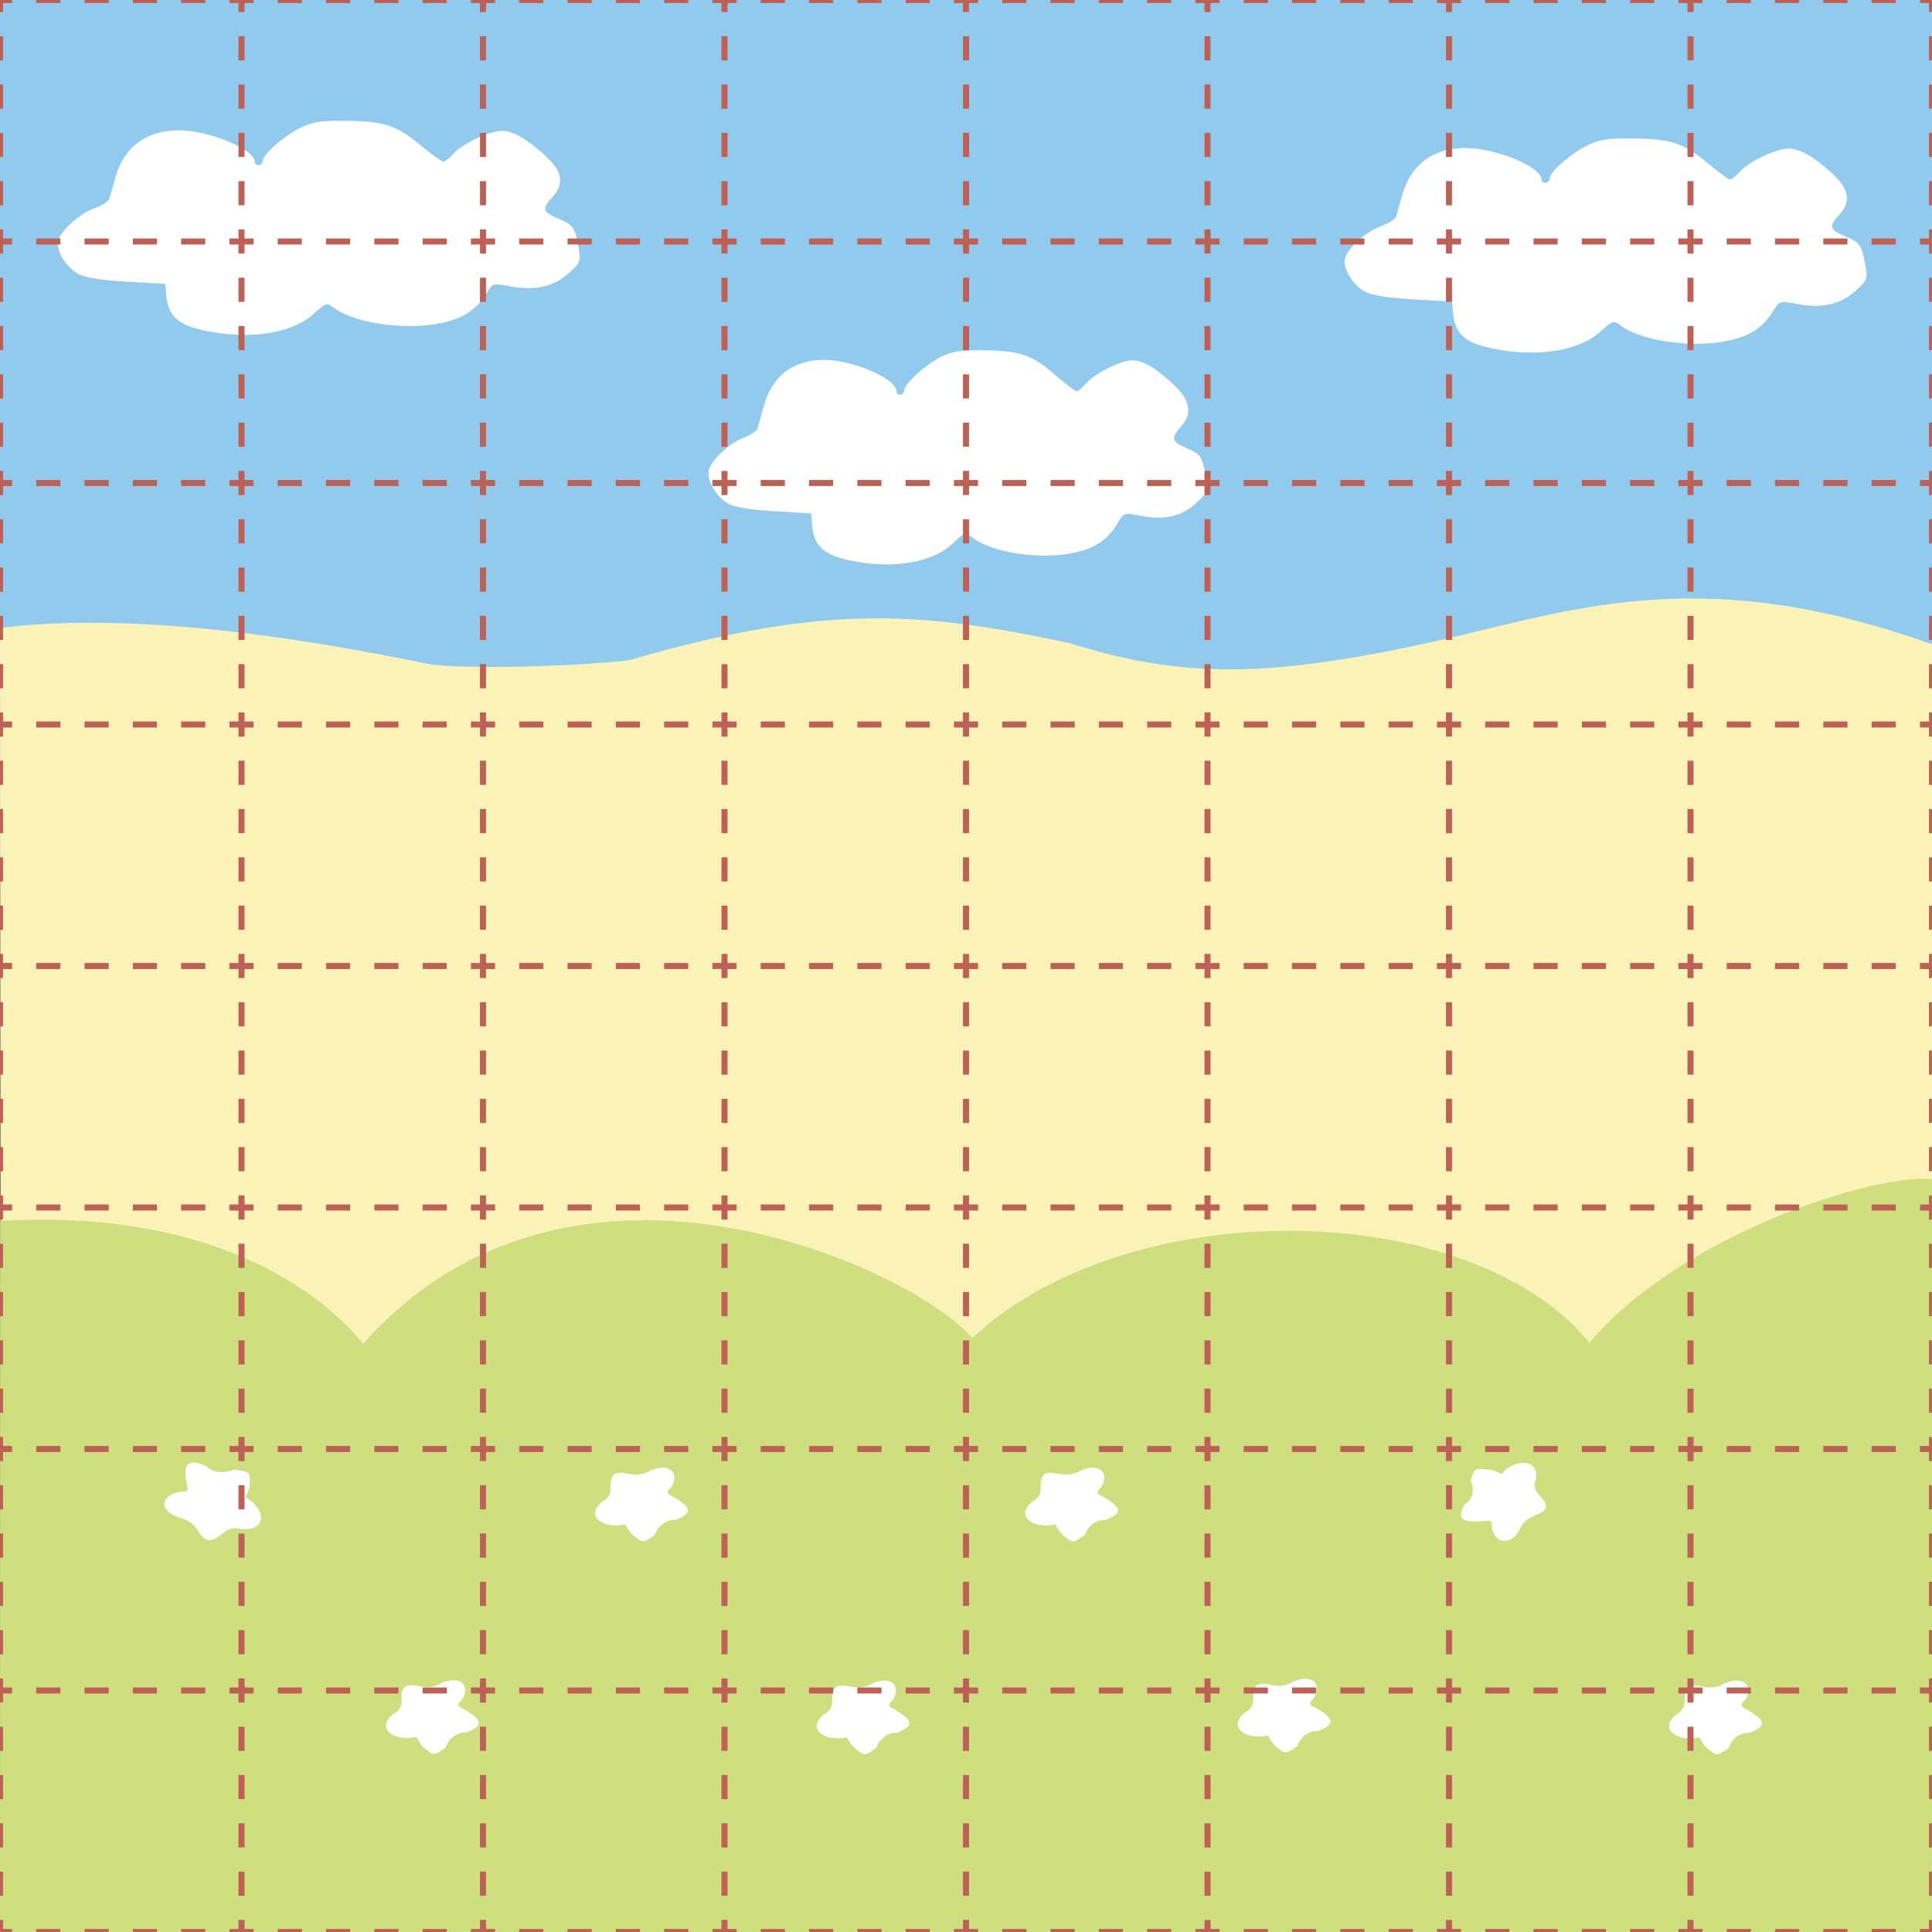 <?xml version="1.0" encoding="UTF-8" standalone="no"?>
<svg
   version="1.1"
   viewBox="0 0 1814.173 1814.173"
   id="svg851"
   sodipodi:docname="Board1.svg"
   inkscape:version="1.3.2 (091e20e, 2023-11-25, custom)"
   inkscape:export-filename="D:\Pictures\Chess Variants\Shogi\Boards\Shogiban1.png"
   inkscape:export-xdpi="96.300003"
   inkscape:export-ydpi="96.300003"
   xmlns:inkscape="http://www.inkscape.org/namespaces/inkscape"
   xmlns:sodipodi="http://sodipodi.sourceforge.net/DTD/sodipodi-0.dtd"
   xmlns:xlink="http://www.w3.org/1999/xlink"
   xmlns="http://www.w3.org/2000/svg"
   xmlns:svg="http://www.w3.org/2000/svg"
   xmlns:rdf="http://www.w3.org/1999/02/22-rdf-syntax-ns#"
   xmlns:cc="http://creativecommons.org/ns#"
   xmlns:dc="http://purl.org/dc/elements/1.1/">
  <rect x="0" y="0" width="1814.173" height="1814.173" fill="#333333" stroke="none"/>
  <sodipodi:namedview
     pagecolor="#ffffff"
     bordercolor="#666666"
     borderopacity="1"
     objecttolerance="10"
     gridtolerance="10"
     guidetolerance="10"
     inkscape:pageopacity="0"
     inkscape:pageshadow="2"
     inkscape:window-width="1292"
     inkscape:window-height="745"
     id="namedview853"
     showgrid="true"
     inkscape:zoom="0.30261719"
     inkscape:cx="907.08661"
     inkscape:cy="907.08661"
     inkscape:window-x="-8"
     inkscape:window-y="-8"
     inkscape:window-maximized="1"
     inkscape:current-layer="svg851"
     inkscape:snap-global="false"
     inkscape:snap-bbox="true"
     inkscape:bbox-nodes="true"
     inkscape:bbox-paths="true"
     inkscape:snap-bbox-edge-midpoints="true"
     inkscape:snap-bbox-midpoints="true"
     inkscape:showpageshadow="0"
     inkscape:pagecheckerboard="1"
     inkscape:deskcolor="#d1d1d1"
     inkscape:document-units="mm"
     showguides="true" />
  <defs
     id="defs839">
    <linearGradient
       id="linearGradient1"
       inkscape:collect="always">
      <stop
         style="stop-color:#000000;stop-opacity:1;"
         offset="0"
         id="stop1" />
      <stop
         style="stop-color:#000000;stop-opacity:0;"
         offset="1"
         id="stop2" />
    </linearGradient>
    <pattern
       inkscape:collect="always"
       xlink:href="#pattern2153"
       id="pattern2159" />
    <pattern
       inkscape:collect="always"
       xlink:href="#grid"
       id="pattern2153" />
    <pattern
       id="grid"
       width="52"
       height="60"
       patternUnits="userSpaceOnUse">
      <rect
         width="52"
         height="60"
         style="fill:#FFFFFF;fill-opacity:0.0;stroke-width:2;stroke:black"
         id="rect836" />
    </pattern>
    <clipPath
       clipPathUnits="userSpaceOnUse"
       id="clipPath2155">
      <rect
         id="rect2157"
         height="540"
         width="468"
         style="fill:url(#pattern2159)"
         x="0"
         y="0" />
    </clipPath>
    <radialGradient
       inkscape:collect="always"
       xlink:href="#linearGradient1"
       id="radialGradient2"
       cx="234"
       cy="270"
       fx="234"
       fy="270"
       r="234.75"
       gradientTransform="matrix(1,0,0,1.153,0,-41.406)"
       gradientUnits="userSpaceOnUse" />
    <clipPath
       clipPathUnits="userSpaceOnUse"
       id="clipPath94">
      <rect
         style="fill:none;stroke:none;stroke-width:5.67;stroke-linecap:butt;stroke-linejoin:miter;stroke-dasharray:22.678, 22.678;stroke-dashoffset:0;stroke-opacity:1"
         id="rect94"
         width="1814.173"
         height="1814.173"
         x="-1.4635365e-05"
         y="-1.4635365e-05" />
    </clipPath>
  </defs>
  <g
     id="g1"
     transform="matrix(3.876,0,0,3.359,0.359,0.311)"
     style="display:inline">
    <rect
       style="display:inline;opacity:1;fill:#92caed;fill-opacity:1;stroke:none;stroke-width:0.945;stroke-linecap:square;stroke-linejoin:miter;stroke-miterlimit:4;stroke-dasharray:none;stroke-opacity:1;paint-order:fill markers stroke"
       id="rect1138"
       width="468.093"
       height="240"
       x="-0.093"
       y="-0.093" />
    <path
       style="display:inline;fill:#fbf2b7;fill-opacity:1;fill-rule:evenodd;stroke:none;stroke-width:2.028px;stroke-linecap:butt;stroke-linejoin:miter;stroke-opacity:1"
       d="M -0.093,175.437 C 38.366,169.884 87.927,181.907 104.817,185.747 c 16.068,1.661 44.513,-0.535 47.873,-1.395 48.961,-16.454 72.278,-12.873 106.168,-4.72 26.334,9.485 46.368,10.131 86.195,0.188 34.048,-8.5 65.162,-23.645 122.946,0.214 v 240 H 0.084 Z"
       id="path1136"
       inkscape:connector-curvature="0"
       sodipodi:nodetypes="ccccscccc" />
    <path
       style="display:inline;opacity:1;fill:#cfde7f;fill-opacity:1;fill-rule:evenodd;stroke:none;stroke-width:0.652px;stroke-linecap:butt;stroke-linejoin:miter;stroke-opacity:1"
       d="M -0.071,341.252 C 55.833,337.391 80.93,365.525 87.886,375.566 138.878,309.231 222.449,355.622 235.421,373.99 c 38.043,-41.05 120.582,-39.365 149.551,1.249 22.191,-30.184 68.962,-47.373 83.028,-45.693 l -0.045,210.454 H -0.093 Z"
       id="path1134"
       inkscape:connector-curvature="0"
       sodipodi:nodetypes="cccccccc" />
    <path
       style="display:inline;fill:#ffffff;stroke-width:0.903"
       d="m 60.442,414.383 c 0.053,1.807 -0.941,3.737 -1.013,4.117 4.833,3.057 5.43,9.732 -1.347,8.786 -1.512,-0.428 -2.817,-0.049 -4.126,1.195 -2.88,2.739 -4.318,2.597 -6.058,-0.599 -1.054,-1.935 -2.297,-3.016 -4.137,-3.599 -3.553,-1.125 -5.082,-3.839 -3.269,-5.802 0.785,-0.85 2.242,-1.538 3.237,-1.53 1.489,0.013 1.761,-0.264 1.534,-1.558 -1.137,-6.472 -0.018,-7.738 4.563,-5.686 1.597,2.189 5.086,1.993 6.743,1.008 4.363,0.619 3.793,1.149 3.874,3.667 z"
       id="path2444"
       inkscape:connector-curvature="0"
       sodipodi:nodetypes="cccccsccsccc" />
    <path
       style="display:inline;fill:#ffffff;stroke-width:0.854"
       d="m 153.601,429.368 c -1.292,-1.115 -2.014,-3.051 -2.233,-3.344 -5.161,1.476 -10.186,-2.359 -5.277,-6.559 1.246,-0.799 1.801,-1.965 1.754,-3.687 -0.102,-3.789 0.898,-4.717 4.216,-3.912 2.01,0.487 3.542,0.296 5.102,-0.637 3.012,-1.801 5.862,-1.154 6.093,1.384 0.1,1.099 -0.334,2.57 -0.964,3.27 -0.943,1.047 -0.921,1.416 0.124,2.081 5.222,3.322 5.403,4.923 1.1,6.862 -2.526,-0.264 -4.578,2.334 -4.931,4.136 -3.167,2.698 -3.179,1.956 -4.984,0.407 z"
       id="path2444-3"
       inkscape:connector-curvature="0"
       sodipodi:nodetypes="cccccsccsccc" />
    <path
       style="display:inline;fill:#ffffff;stroke-width:0.854"
       d="m 257.78,429.386 c -1.292,-1.115 -2.014,-3.051 -2.233,-3.344 -5.161,1.476 -10.186,-2.359 -5.277,-6.559 1.246,-0.799 1.801,-1.965 1.754,-3.687 -0.102,-3.789 0.898,-4.717 4.216,-3.912 2.01,0.487 3.542,0.296 5.102,-0.637 3.012,-1.801 5.862,-1.154 6.093,1.384 0.1,1.099 -0.334,2.57 -0.964,3.27 -0.943,1.047 -0.921,1.416 0.124,2.081 5.222,3.322 5.403,4.923 1.1,6.862 -2.526,-0.264 -4.578,2.334 -4.931,4.136 -3.167,2.698 -3.179,1.956 -4.984,0.407 z"
       id="path2444-3-6"
       inkscape:connector-curvature="0"
       sodipodi:nodetypes="cccccsccsccc" />
    <path
       style="display:inline;fill:#ffffff;stroke-width:0.854"
       d="m 359.882,410.656 c 1.705,0.084 3.465,1.166 3.818,1.262 3.161,-4.339 9.481,-4.407 8.196,1.925 -0.491,1.396 -0.211,2.657 0.885,3.986 2.412,2.924 2.194,4.271 -0.917,5.678 -1.884,0.852 -2.974,1.946 -3.63,3.641 -1.266,3.273 -3.911,4.516 -5.654,2.657 -0.755,-0.805 -1.318,-2.232 -1.252,-3.172 0.099,-1.406 -0.146,-1.683 -1.378,-1.564 -6.161,0.594 -7.289,-0.557 -5.089,-4.732 2.154,-1.346 2.173,-4.656 1.343,-6.294 0.837,-4.075 1.303,-3.498 3.679,-3.387 z"
       id="path2444-3-6-7"
       inkscape:connector-curvature="0"
       sodipodi:nodetypes="cccccsccsccc" />
    <path
       style="display:inline;fill:#ffffff;stroke-width:0.854"
       d="m 102.932,488.782 c -1.292,-1.115 -2.014,-3.051 -2.233,-3.344 -5.161,1.476 -10.186,-2.359 -5.277,-6.559 1.246,-0.799 1.801,-1.965 1.754,-3.687 -0.102,-3.789 0.898,-4.717 4.216,-3.912 2.01,0.487 3.542,0.296 5.102,-0.637 3.012,-1.801 5.862,-1.154 6.093,1.384 0.1,1.099 -0.334,2.57 -0.964,3.27 -0.943,1.047 -0.921,1.416 0.124,2.081 5.222,3.322 5.403,4.923 1.1,6.862 -2.526,-0.264 -4.578,2.334 -4.931,4.136 -3.167,2.698 -3.179,1.956 -4.984,0.407 z"
       id="path2444-3-6-5"
       inkscape:connector-curvature="0"
       sodipodi:nodetypes="cccccsccsccc" />
    <path
       style="display:inline;fill:#ffffff;stroke-width:0.854"
       d="m 207.28,488.886 c -1.292,-1.115 -2.014,-3.051 -2.233,-3.344 -5.161,1.476 -10.186,-2.359 -5.277,-6.559 1.246,-0.799 1.801,-1.965 1.754,-3.687 -0.102,-3.789 0.898,-4.717 4.216,-3.912 2.01,0.487 3.542,0.296 5.102,-0.637 3.012,-1.801 5.862,-1.154 6.093,1.384 0.1,1.099 -0.334,2.57 -0.964,3.27 -0.943,1.047 -0.921,1.416 0.124,2.081 5.222,3.322 5.403,4.923 1.1,6.862 -2.526,-0.264 -4.578,2.334 -4.931,4.136 -3.167,2.698 -3.179,1.956 -4.984,0.407 z"
       id="path2444-3-6-3"
       inkscape:connector-curvature="0"
       sodipodi:nodetypes="cccccsccsccc" />
    <path
       style="display:inline;fill:#ffffff;stroke-width:0.854"
       d="m 309.28,488.386 c -1.292,-1.115 -2.014,-3.051 -2.233,-3.344 -5.161,1.476 -10.186,-2.359 -5.277,-6.559 1.246,-0.799 1.801,-1.965 1.754,-3.687 -0.102,-3.789 0.898,-4.717 4.216,-3.912 2.01,0.487 3.542,0.296 5.102,-0.637 3.012,-1.801 5.862,-1.154 6.093,1.384 0.1,1.099 -0.334,2.57 -0.964,3.27 -0.943,1.047 -0.921,1.416 0.124,2.081 5.222,3.322 5.403,4.923 1.1,6.862 -2.526,-0.264 -4.578,2.334 -4.931,4.136 -3.167,2.698 -3.179,1.956 -4.984,0.407 z"
       id="path2444-3-6-56"
       inkscape:connector-curvature="0"
       sodipodi:nodetypes="cccccsccsccc" />
    <path
       style="display:inline;fill:#ffffff;stroke-width:0.854"
       d="m 413.78,488.886 c -1.292,-1.115 -2.014,-3.051 -2.233,-3.344 -5.161,1.476 -10.186,-2.359 -5.277,-6.559 1.246,-0.799 1.801,-1.965 1.754,-3.687 -0.102,-3.789 0.898,-4.717 4.216,-3.912 2.01,0.487 3.542,0.296 5.102,-0.637 3.012,-1.801 5.862,-1.154 6.093,1.384 0.1,1.099 -0.334,2.57 -0.964,3.27 -0.943,1.047 -0.921,1.416 0.124,2.081 5.222,3.322 5.403,4.923 1.1,6.862 -2.526,-0.264 -4.578,2.334 -4.931,4.136 -3.167,2.698 -3.179,1.956 -4.984,0.407 z"
       id="path2444-3-6-2"
       inkscape:connector-curvature="0"
       sodipodi:nodetypes="cccccsccsccc" />
    <path
       style="display:inline;fill:#ffffff;stroke-width:0.962"
       d="M 53.337,93.077 C 43.798,91.581 40.727,89.124 40.201,82.567 L 39.936,79.27 30.58,78.658 C 24.453,78.257 20.402,77.507 18.842,76.485 c -3.177,-2.082 -5.571,-6.863 -4.768,-9.524 0.919,-3.047 5.207,-7.35 8.85,-8.883 1.726,-0.726 3.29,-1.881 3.475,-2.566 0.185,-0.685 0.833,-3.325 1.439,-5.866 2.052,-8.593 7.402,-13.257 15.268,-13.31 7.305,-0.049 18.511,5.275 18.511,8.796 0,1.412 1.918,1.176 1.951,-0.24 0.043,-1.814 4.863,-6.745 8.954,-9.158 2.947,-1.739 5.019,-2.127 11.027,-2.068 9.377,0.093 12.412,1.236 18.311,6.899 2.618,2.512 5.065,4.568 5.439,4.568 0.374,0 1.495,-1.036 2.49,-2.301 2.192,-2.786 8.782,-6.356 11.719,-6.347 2.697,0.008 6.173,2.326 10.648,7.1 4.029,4.298 4.502,7.716 1.583,11.427 -2.658,3.379 -2.453,4.129 1.683,6.15 3.254,1.59 3.691,2.259 4.47,6.858 0.84,4.954 0.777,5.186 -2.291,8.351 -3.651,3.767 -8.197,4.892 -14.263,3.529 -3.849,-0.865 -4.147,-0.774 -5.395,1.633 -2.563,4.946 -5.723,7.387 -11.288,8.722 -8.71,2.089 -21.127,-0.014 -25.971,-4.399 -1.548,-1.401 -1.923,-1.257 -4.867,1.864 -4.443,4.711 -13.243,6.809 -22.482,5.36 z"
       id="path2596"
       inkscape:connector-curvature="0" />
    <path
       style="display:inline;fill:#ffffff;stroke-width:0.94"
       d="m 209.196,157.24 c -9.112,-1.496 -12.045,-3.953 -12.549,-10.51 l -0.253,-3.298 -8.937,-0.612 c -5.853,-0.401 -9.723,-1.151 -11.213,-2.173 -3.035,-2.082 -5.322,-6.863 -4.554,-9.524 0.878,-3.047 4.974,-7.35 8.454,-8.883 1.649,-0.726 3.143,-1.881 3.319,-2.566 0.177,-0.685 0.795,-3.325 1.375,-5.866 1.96,-8.593 7.071,-13.257 14.585,-13.31 6.978,-0.049 17.682,5.275 17.682,8.796 0,1.412 1.832,1.176 1.864,-0.24 0.041,-1.814 4.646,-6.745 8.554,-9.158 2.815,-1.739 4.795,-2.127 10.533,-2.068 8.957,0.093 11.856,1.236 17.492,6.899 2.5,2.512 4.839,4.568 5.196,4.568 0.357,0 1.428,-1.036 2.379,-2.301 2.094,-2.786 8.389,-6.356 11.195,-6.347 2.576,0.008 5.897,2.326 10.172,7.1 3.849,4.298 4.301,7.716 1.512,11.427 -2.539,3.379 -2.343,4.129 1.608,6.15 3.109,1.59 3.525,2.259 4.27,6.858 0.803,4.954 0.742,5.186 -2.189,8.351 -3.488,3.767 -7.83,4.892 -13.625,3.529 -3.676,-0.865 -3.962,-0.774 -5.153,1.633 -2.448,4.946 -5.466,7.387 -10.783,8.722 -8.32,2.089 -20.181,-0.014 -24.81,-4.399 -1.478,-1.401 -1.837,-1.257 -4.649,1.864 -4.245,4.711 -12.651,6.809 -21.476,5.36 z"
       id="path2596-9"
       inkscape:connector-curvature="0" />
    <path
       style="display:inline;fill:#ffffff;stroke-width:0.962"
       d="m 365.079,98.019 c -9.539,-1.496 -12.61,-3.953 -13.136,-10.51 l -0.265,-3.298 -9.356,-0.612 c -6.127,-0.401 -10.178,-1.151 -11.738,-2.173 -3.177,-2.082 -5.571,-6.863 -4.768,-9.524 0.919,-3.047 5.207,-7.35 8.85,-8.883 1.726,-0.726 3.29,-1.881 3.475,-2.566 0.185,-0.685 0.833,-3.325 1.439,-5.866 2.052,-8.593 7.402,-13.257 15.268,-13.31 7.305,-0.049 18.511,5.275 18.511,8.796 0,1.412 1.918,1.176 1.951,-0.24 0.043,-1.814 4.863,-6.745 8.954,-9.158 2.947,-1.739 5.019,-2.127 11.027,-2.068 9.377,0.093 12.412,1.236 18.311,6.899 2.618,2.512 5.065,4.568 5.439,4.568 0.374,0 1.495,-1.036 2.49,-2.301 2.192,-2.786 8.782,-6.356 11.719,-6.347 2.697,0.008 6.173,2.326 10.648,7.1 4.029,4.298 4.502,7.716 1.583,11.427 -2.658,3.379 -2.453,4.129 1.683,6.15 3.254,1.59 3.691,2.259 4.47,6.858 0.84,4.954 0.777,5.186 -2.291,8.351 -3.651,3.767 -8.197,4.892 -14.263,3.529 -3.849,-0.865 -4.147,-0.774 -5.395,1.633 -2.563,4.946 -5.723,7.387 -11.288,8.722 -8.71,2.089 -21.127,-0.014 -25.971,-4.399 -1.548,-1.401 -1.923,-1.257 -4.867,1.865 -4.443,4.711 -13.243,6.809 -22.482,5.36 z"
       id="path2596-1"
       inkscape:connector-curvature="0" />
    <path
       d="M 0,0 V 540 M 52,0 V 540 M 104,0 V 540 M 156,0 V 540 M 208,0 V 540 M 260,0 V 540 M 312,0 V 540 M 364,0 V 540 M 416,0 V 540 M 468,0 V 540 M 0,0 H 468 M 0,60 H 468 M 0,120 H 468 M 0,180 H 468 M 0,240 H 468 M 0,300 H 468 M 0,360 H 468 M 0,420 H 468 M 0,480 H 468 M 0,540 h 468"
       style="display:none;fill:url(#radialGradient2);stroke:#bd6055;stroke-width:1.5;stroke-miterlimit:4;stroke-dasharray:6, 6;stroke-dashoffset:0;stroke-opacity:1"
       id="path22173" />
  </g>
  <path
     id="path93"
     style="fill:none;stroke:#bd6055;stroke-width:5.669;stroke-linecap:butt;stroke-linejoin:miter;stroke-dasharray:22.677, 22.677;stroke-dashoffset:0;stroke-opacity:1"
     d="M 1587.402,1825.512 V -11.339 m -226.772,0 V 1825.512 m -226.772,0 V -11.339 m -226.772,0 V 1825.512 m -226.772,0 V -11.339 m -226.772,0 V 1825.512 M 1825.512,1587.402 H -11.339 m 0,-226.772 H 1825.512 m 0,-226.772 H -11.339 m 0,-226.772 H 1825.512 m 0,-226.772 H -11.339 m 0,-226.772 H 1825.512 M 226.772,-11.339 V 1825.512 M -11.339,226.772 H 1825.512 M 0,1825.512 V -11.339 M 1825.512,1814.173 H -11.339 M 1814.173,-11.339 V 1825.512 M -11.339,0 H 1825.512"
     clip-path="url(#clipPath94)" />
</svg>
